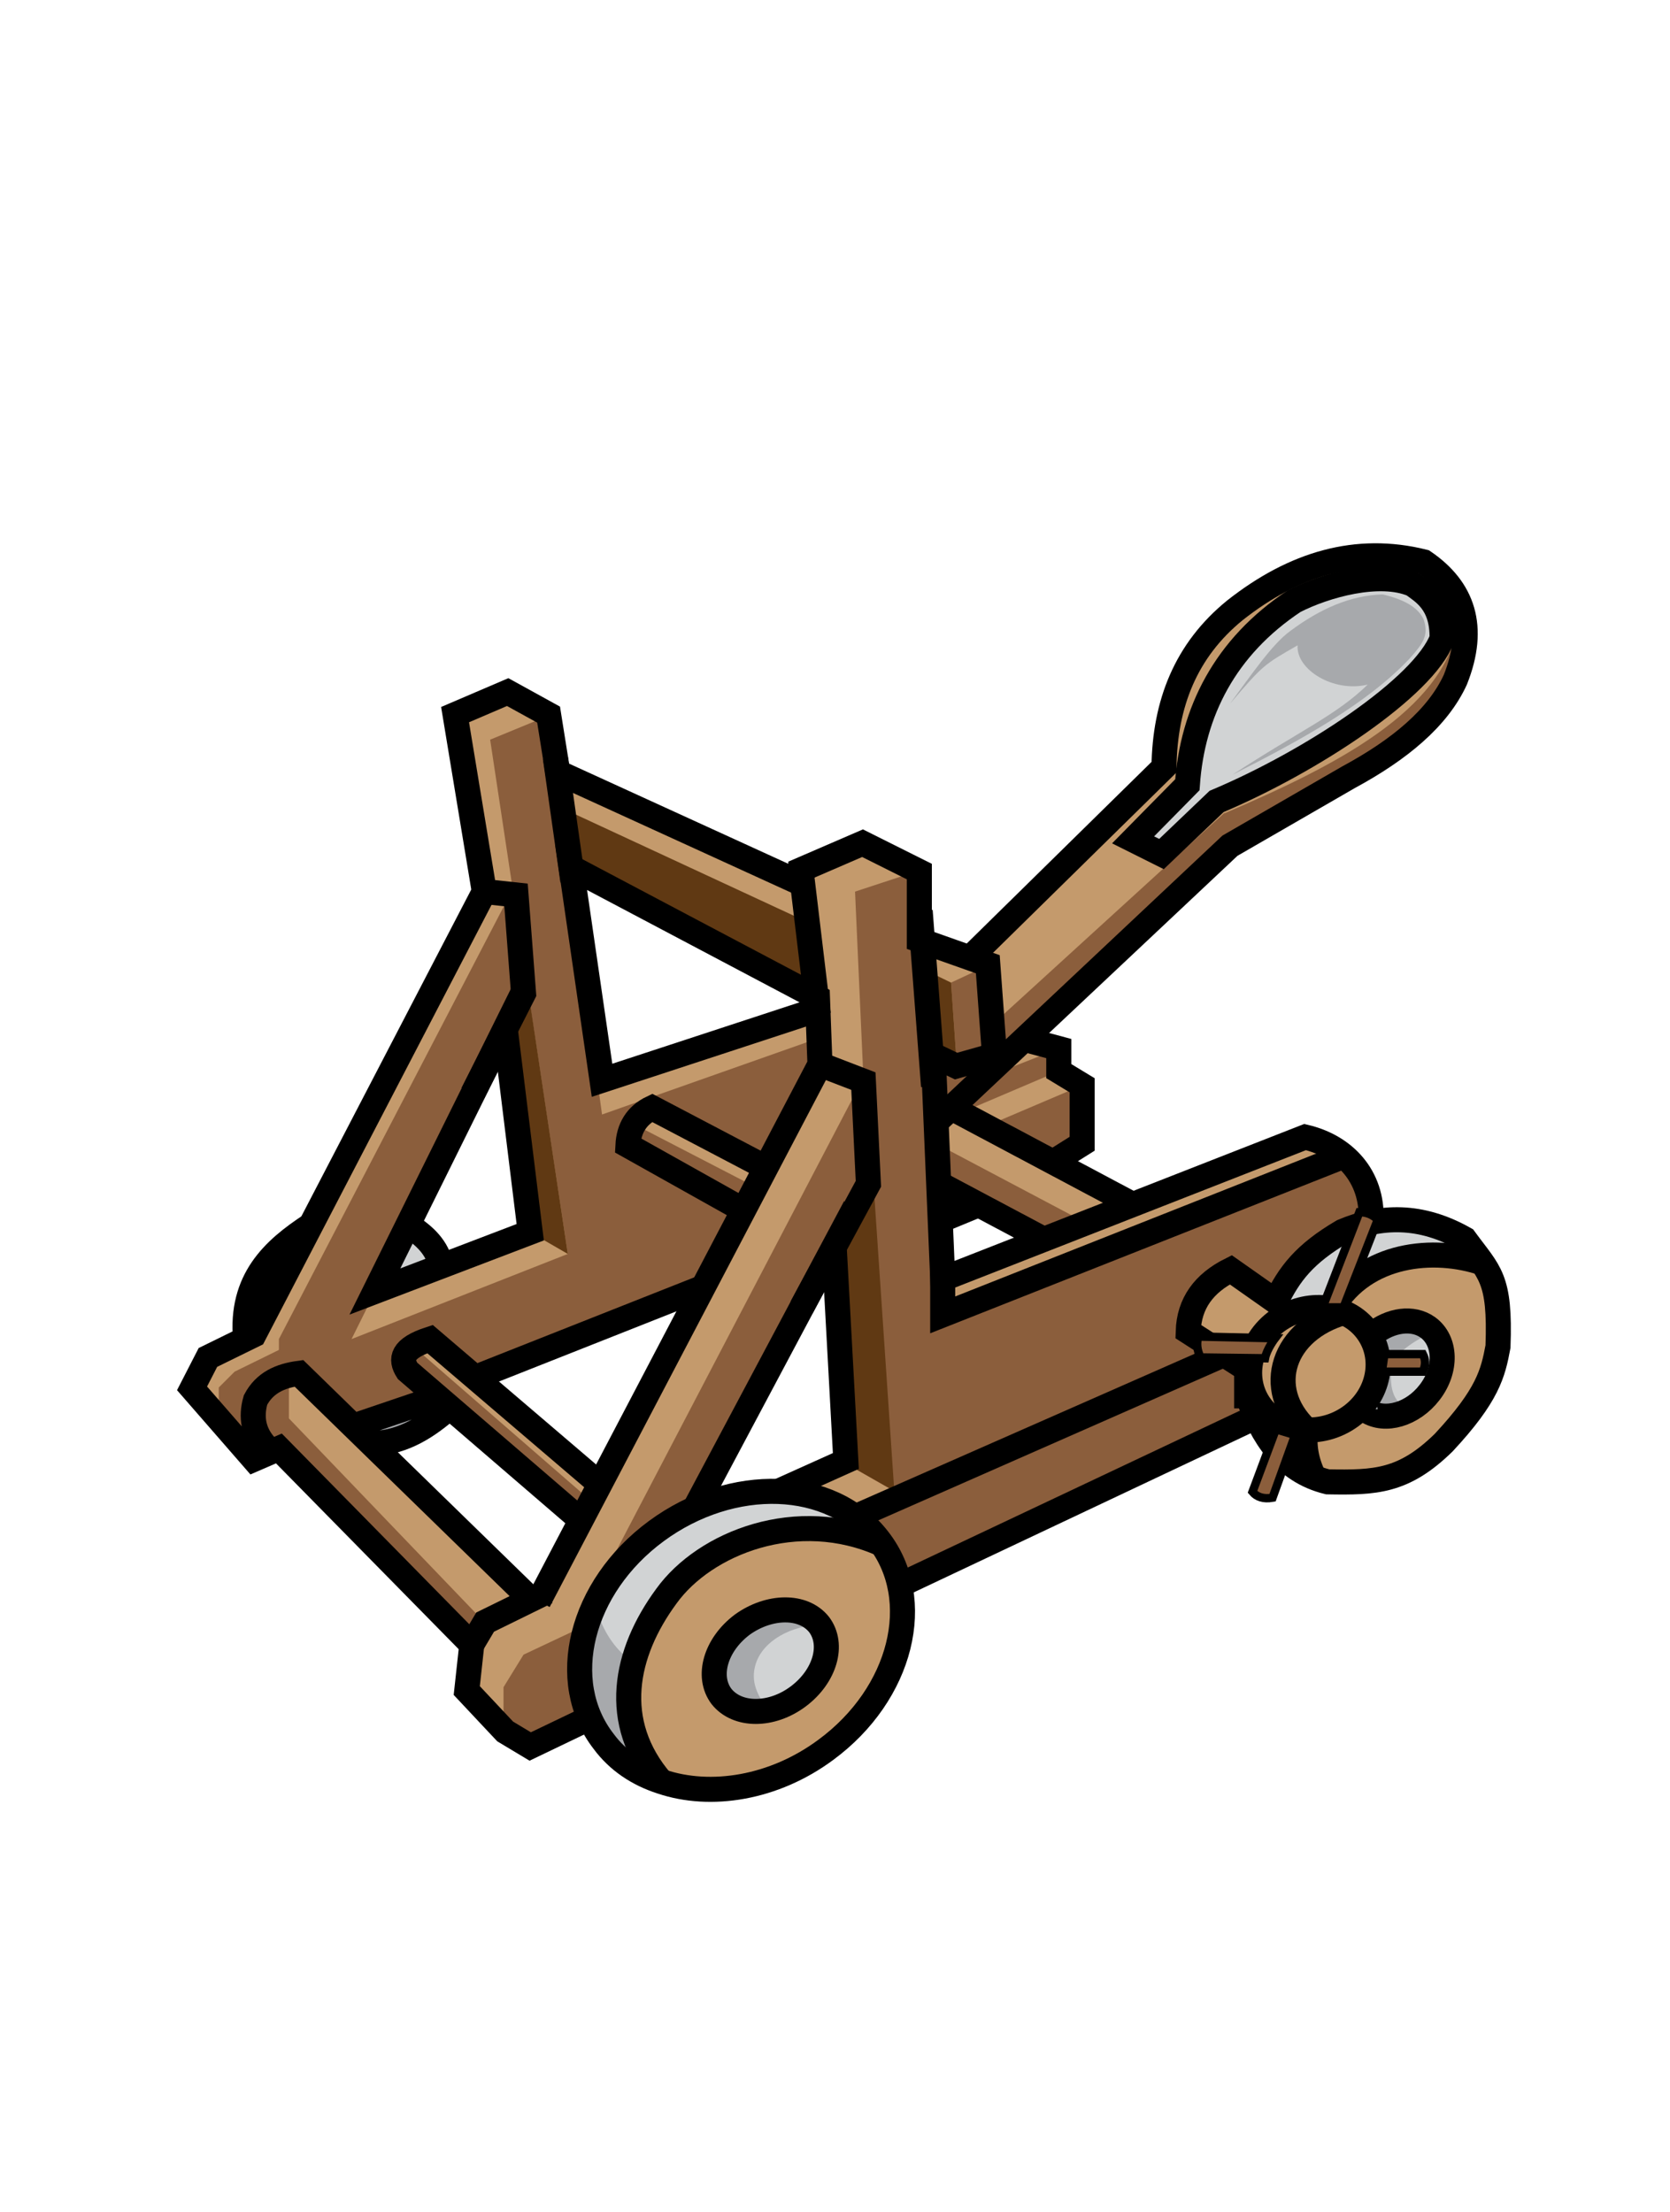 <?xml version="1.0" encoding="utf-8"?>
<!-- Generator: Adobe Illustrator 18.0.0, SVG Export Plug-In . SVG Version: 6.00 Build 0)  -->
<!DOCTYPE svg PUBLIC "-//W3C//DTD SVG 1.1//EN" "http://www.w3.org/Graphics/SVG/1.1/DTD/svg11.dtd">
<svg version="1.1" xmlns="http://www.w3.org/2000/svg" xmlns:xlink="http://www.w3.org/1999/xlink" x="0px" y="0px"
	 viewBox="0 0 200 265" enable-background="new 0 0 200 265" xml:space="preserve">

<g id="Catapult">
  <g id="Stroke_22_" display="inline">
  </g>
  <g id="Fill_21_" display="inline">
    <polygon fill="#C49A6C" points="134.7,143.8 126.1,139.2 129.6,137 129.6,130 126.8,128.3 126.8,125.6 122.7,124.5 147.3,101.2
			159.8,94 170.2,86.9 175.5,78.9 172.4,68.8 164.2,66.6 157.3,67.8 151.6,70.5 143.7,77.6 140.2,85.2 138.9,92.5 115.9,115
			110.2,112.6 110.2,105.5 103.4,101 96,104.1 98.2,127.5 103.4,129.1 103.4,142.5 112.9,141.8 123.9,147.9 112.9,153.2
			112.5,145.1 111.8,134.7 102.4,136.5 102.4,144.3 99.9,149.3 101.3,175 113.9,187 150.6,170.1 153.6,174.5 157.4,177 164.2,176.6
			169.6,175.6 177.3,167.3 179.5,159.5 177.8,151.6 174.6,148 167.2,146.1 164.2,146.1 162.3,140 156.3,136.3 		"/>
    <polygon fill="#C49A6C" points="95.6,105.5 66.8,92.5 65.7,85.6 60.8,82.9 54.5,85.6 63.5,147.6 44.9,154.7 44.9,169.9 84.7,154
			98.2,127.5 97,121.2 72,129.4 68.2,103.9 97,119.1 		"/>
    <polyline fill="#C49A6C" points="117.2,185.4 107.7,189.9 107.8,196.5 104.4,204 98.9,209.6 90.5,214.3 81.3,214 75.3,211.4
			71.5,207.5 70.6,205.8 63.5,209.2 60.5,207.4 55.9,202.5 56.5,197 58.1,194.4 63.5,191.7 66.3,188.4 98.2,127.5 103.4,129.1
			103.4,142.5 99.8,149.3 83.7,179.7 93.3,178.6 101.3,175 99.7,151.6 101.3,145.3 		"/>
    <polygon fill="#C49A6C" points="58.6,198.2 52.8,193.3 33.5,173.4 30.5,174.7 23.2,166.2 25.1,162.5 29.4,160.4 29.4,154.7
			35.6,147.9 39.1,143.3 58.6,106.8 61.4,106.8 62.7,119.6 52.6,139.2 48.8,146.2 52.8,151.6 54.2,162.6 51.9,170.1 44.9,171.9
			44.9,173.5 63.5,191.7 		"/>
    <polygon fill="#C49A6C" points="69.5,182.2 46.4,162.2 50.8,159.5 72.1,178 		"/>
    <path fill="#C49A6C" d="M165.1,122.5"/>
    <polygon fill="#D1D3D4" points="77.5,212.7 71.7,208.2 69.5,201.8 69.7,194.7 73.5,187.7 81.3,181.6 90.9,178.6 99.9,180.1
			105.7,185 96.9,183.2 87.6,184.8 81.3,189.3 77.5,194.9 75.3,203.7 		"/>
    <polygon fill="#D1D3D4" points="86.2,201.8 86,198.2 89,194.5 93.7,192.8 98.2,194.8 99,198.9 96.5,202.5 92.3,205.3 87.6,205
			"/>
    <polygon fill="#D1D3D4" points="177.6,150.9 165.1,151.7 160.4,156.8 153.6,156.8 153.2,154.4 157.4,149.3 161.7,147.2
			168.1,145.6 175.5,148 		"/>
    <polygon fill="#D1D3D4" points="157.4,177 156.3,171.2 150.8,170.9 155.1,176.3 		"/>
    <polygon fill="#D1D3D4" points="165.5,169.2 169.9,168.7 172.1,165.9 172.7,162.2 170.7,158.8 166.1,158.8 164.2,160.2 165,164.3
			163.3,168.2 		"/>
    <path fill="#D1D3D4" d="M161.7,174.8"/>
    <path fill="#D1D3D4" d="M168,183.9"/>
    <polygon fill="#D1D3D4" points="135.7,100.6 138.9,102 145.7,96.2 157.7,90.1 165.6,84.4 171.5,79 173.2,75.4 170.3,70.4
			164.2,69.4 156,71.5 150.4,75.3 146.6,80.2 143.7,85.8 142,94.4 		"/>
    <path fill="#D1D3D4" d="M128.1,90.9"/>
    <polygon fill="#A7A9AC" points="29.4,160.4 29.4,156 31.1,152.5 35.3,149.2 35.3,152.5 		"/>
    <polygon fill="#A7A9AC" points="42.1,170.8 51.3,167.3 53.1,169.1 49.9,171.3 45.5,173.4 		"/>
    <polygon fill="#D1D3D4" points="46.4,154 53.1,151 49.7,147.3 45.7,153.1 		"/>
  </g>
  <g id="Shadow_20_" display="inline">
    <polygon fill="#8B5E3C" points="69.4,194.2 103.4,129.1 102.4,106.8 109.7,104.4 112.9,157.5 160,138.5 163.4,141.8 163.4,146.1
			158.3,149.3 152.9,155.9 148.2,152.5 143.7,154 142.5,159.5 146.7,162.2 149.4,163.9 149.4,170.2 107.7,189.9 103.9,181.2
			108.1,179.2 101.3,175.3 99.7,149.7 83.7,179.7 75.3,186.2 		"/>
    <path fill="#8B5E3C" d="M137.8,206.8"/>
    <polygon fill="#8B5E3C" points="69.7,194.9 62.7,198.2 60.3,202.1 60.3,206.8 62.7,208.8 69.4,206.4 69.7,203.1 		"/>
    <polygon fill="#8B5E3C" points="65.5,85.8 58.7,88.6 68,150.2 42.1,160.4 62.5,119.3 61.1,107.1 33.4,160.4 33.4,161.7
			28.1,164.3 26.2,166.2 26.2,169.9 29.4,173.4 31.3,172.8 30.5,168.4 33.4,165.2 36.1,165 39.8,167.3 41.3,170.1 51.8,167
			48.8,163.9 48.8,161.9 51.5,160.4 56.9,165 83.7,154 88.7,144.3 75.3,137.6 76,134.7 78.2,132.7 92.1,140 98,128 97.6,124.5
			72.1,133.5 		"/>
    <polygon fill="#8B5E3C" points="118.4,115.6 113.9,117.7 114.6,127.8 119.2,126.4 		"/>
    <path fill="#8B5E3C" d="M111.8,90.7"/>
    <polygon fill="#8B5E3C" points="56.5,197 58.1,194.4 34.6,169.9 34.6,165.1 30.8,167.3 30.2,169.9 31.3,172.8 33.8,173.4 		"/>
    <polygon fill="#8B5E3C" points="48.8,163.9 69.5,182.2 70.8,179.8 49.4,161.2 		"/>
    <path fill="#8B5E3C" d="M52.8,184.5"/>
    <polygon fill="#8B5E3C" points="90.5,142.2 76,134.7 75.3,137.6 88.7,144.3 		"/>
    <path fill="#8B5E3C" d="M66.7,153.1"/>
    <polygon fill="#8B5E3C" points="125.1,148.5 130.1,146.5 112.9,137.4 112.9,141.8 		"/>
    <path fill="#8B5E3C" d="M112.6,133.9l36-33.4c0,0,0,0,0.1,0l14.8-8.5c0,0,0,0,0,0l8.3-6.7c0,0,0,0,0.1-0.1l3.6-6.1
			c0,0,0-0.1,0-0.2l-0.3-3.9c0-0.3-0.5-0.4-0.6,0c-1.9,10.2-14.6,16.7-27.9,22.4c0,0,0,0-0.1,0l-27.4,25c-0.1,0.1-0.1,0.1-0.1,0.2
			v3.7c0,0.1-0.1,0.2-0.2,0.3l-4.4,1.2c0,0-0.1,0-0.1,0l-2.3-0.4c-0.2,0-0.3,0.1-0.3,0.3l0.3,6.2C112.1,134,112.4,134.1,112.6,133.9
			z"/>
    <polygon fill="#8B5E3C" points="126.1,139.2 129.6,137 129.6,130 118.1,134.9 		"/>
    <polygon fill="#8B5E3C" points="126.8,128.3 115.3,133.2 114.6,132.1 117.7,129.2 126.8,125.6 		"/>
    <path fill="#8B5E3C" d="M137.8,125.6"/>
    <polygon fill="#8B5E3C" points="116.4,144.3 112.9,141.8 112.9,145.3 		"/>
    <path fill="#A7A9AC" d="M147.6,92.8c8.3-4.2,16.1-8.5,21.2-13.9c1.7-1.9,2.3-2.8,1.7-4.7c-0.7-1.5-2.4-2.4-4.9-3
			c-3.8,0.1-7.5,1.7-11.1,4.4c-2.1,1.5-4.7,5.3-7.2,8.7c4-4.7,4.1-4.7,8.1-7c-0.2,2.9,4.3,5.7,8.4,4.7
			C160,85.7,155.7,87.5,147.6,92.8z"/>
    <path fill="#A7A9AC" d="M91.9,204.8l-4.8-0.9l-1.1-4.8l2.9-4.6l6.4-1.5l2.7,1.6c-4,0.3-7,2.4-7.6,5.1
			C89.9,201.8,91,203.4,91.9,204.8z"/>
    <path fill="#A7A9AC" d="M75.8,199.1c-1.9-1.3-3.4-3.3-4.3-6.1l-2.2,6.9l1.4,6.8l6.3,6.7L75.8,199.1z"/>
    <polygon fill="#A7A9AC" points="157.1,175.4 156,170.9 151.2,170.9 151.2,171.9 155.1,176.3 		"/>
    <path fill="#A7A9AC" d="M168.9,168.8l-3.4,0.4l-2.3-1l2.3-4l-1.3-4l3.7-2l2.7,0.5l1,0.8c-2.9,1.5-4.7,2.7-5,4.7
			C166.4,167,167.3,168.3,168.9,168.8z"/>
  </g>
  <g id="Dark_Shadow" display="inline">
    <polygon fill="#603913" points="104,132.7 107.1,178.6 101.3,175.3 99.9,149.3 103.4,143 		"/>
    <polygon fill="#603913" points="111.9,127.2 114.6,127.8 113.9,117.7 110.8,116.2 		"/>
    <polygon fill="#603913" points="97.9,119.5 68.4,103.9 67.3,96.8 96.6,110.4 		"/>
    <path fill="#603913" d="M72.1,116.2"/>
    <path fill="#603913" d="M79.5,120.5"/>
    <polygon fill="#603913" points="63.5,147.6 68,150.2 63.4,119.6 60.3,123.9 		"/>
    <path fill="#603913" d="M126.1,194.9"/>
  </g>
  <g id="Stroke_23_" display="inline">
    <path fill="none" stroke="#000000" stroke-width="3" stroke-miterlimit="10" d="M115.9,115l23.5-23.1c0.1-7.6,2.6-14,8.5-18.8
			c7.1-5.6,14.6-7.8,22.6-5.8c4.7,3.2,6.3,7.8,3.8,14.1c-2.1,4.6-6.7,8.4-12.8,11.7l-14.2,8.2l-35.5,33.4"/>
    <path fill="none" stroke="#000000" stroke-width="3" stroke-miterlimit="10" d="M164.2,146.1c0.2-5.2-3.2-8.8-7.9-9.9l-43.4,17
			l-1.1-26l0-0.8l2.7,1.3l4.6-1.3l-0.8-10.9l-8.2-2.9v-8.2l-6.8-3.4l-7.4,3.2v1.6L66.8,92.5l-1.1-6.9l-4.9-2.7l-6.3,2.7l3.5,21.2
			l-27.6,53.1l-5.5,2.7l-1.9,3.7l7.4,8.5l3-1.3L56.5,197l1.6-2.7l5.5-2.7l-27.8-27.1c-2.2,0.3-4.1,1.1-5.2,3.2
			c-0.6,2.1-0.2,3.9,1.1,5.4"/>
    <path fill="none" stroke="#000000" stroke-width="3" stroke-miterlimit="10" d="M72.1,178l-20.6-17.6c-3.4,1.1-3.6,2.4-2.7,3.8
			l20.9,18"/>
    <polyline fill="none" stroke="#000000" stroke-width="3" stroke-miterlimit="10" points="64.5,191.8 98.2,127.5 97.9,119.5
			68.4,103.9 72.1,129.4 97.4,121.1 		"/>
    <polyline fill="none" stroke="#000000" stroke-width="3" stroke-miterlimit="10" points="71,205.6 63.5,209.2 60.5,207.4
			55.9,202.5 56.5,197 		"/>
    <polyline fill="none" stroke="#000000" stroke-width="3" stroke-miterlimit="10" points="93.3,178.6 101.3,175 99.9,149.3
			83.2,180.7 		"/>
    <line fill="none" stroke="#000000" stroke-width="3" stroke-miterlimit="10" x1="107.7" y1="189.9" x2="149.4" y2="170.2"/>
    <line fill="none" stroke="#000000" stroke-width="3" stroke-miterlimit="10" x1="125.1" y1="148.5" x2="112.5" y2="141.8"/>
    <line fill="none" stroke="#000000" stroke-width="3" stroke-miterlimit="10" x1="135.7" y1="144.3" x2="113.9" y2="132.7"/>
    <polygon fill="none" stroke="#000000" stroke-width="3" stroke-miterlimit="10" points="44.9,154.7 60.5,123.2 63.5,147.6 		"/>
    <path fill="none" stroke="#000000" stroke-width="3" stroke-miterlimit="10" d="M29.4,160.4c-0.6-7.1,3.3-10.7,7.9-13.7"/>
    <path fill="none" stroke="#000000" stroke-width="3" stroke-miterlimit="10" d="M42.1,170.9l10.3-3.5l1.4,1.2
			c-2.6,2.3-5.4,4.1-8.9,4.3"/>
    <line fill="none" stroke="#000000" stroke-width="3" stroke-miterlimit="10" x1="56.9" y1="165" x2="84.7" y2="154"/>
    <path fill="none" stroke="#000000" stroke-width="3" stroke-miterlimit="10" d="M105.2,184.4c5.6,7.2,2.8,18.5-6.3,25.2
			c-6.2,4.6-13.8,5.8-19.7,3.8c-2.8-0.9-5.2-2.5-6.9-4.8c-5.6-7.2-2.8-18.5,6.3-25.2S99.6,177.1,105.2,184.4z"/>
    <path fill="none" stroke="#000000" stroke-width="3" stroke-miterlimit="10" d="M87.6,194.2"/>
    <path fill="none" stroke="#000000" stroke-width="3" stroke-miterlimit="10" d="M105.7,185c-10.2-4.6-21.3-0.2-25.9,6.2
			c-5,6.8-6.7,15.1-0.6,22.2"/>
    <polyline fill="none" stroke="#000000" stroke-width="3" stroke-miterlimit="10" points="122.7,124.5 126.8,125.6 126.8,128.3
			129.6,130 129.6,137 126.1,139.2 		"/>
    <line fill="none" stroke="#000000" stroke-width="3" stroke-miterlimit="10" x1="117.2" y1="144.3" x2="112.6" y2="146.2"/>
    <path fill="none" stroke="#000000" stroke-width="3" stroke-miterlimit="10" d="M52.8,151.6c-0.4-2.1-1.9-3.6-4-4.9"/>
    <path fill="none" stroke="#000000" stroke-width="3" stroke-miterlimit="10" d="M89.3,145.1l-14.1-7.9c0.1-2,1-3.6,2.9-4.5
			l13.9,7.3"/>
    <path fill="none" stroke="#000000" stroke-width="3" stroke-miterlimit="10" d="M163.7,159.4c2.4,3.2,1.5,7.8-2,10.3
			c-3.5,2.5-8.3,2-10.7-1.2s-1.5-7.8,2-10.3C156.5,155.7,161.3,156.2,163.7,159.4z"/>
    <path fill="none" stroke="#000000" stroke-width="3" stroke-miterlimit="10" d="M149.4,167.2c1.8,4.8,4.3,9,9.6,10.3
			c5.7,0.1,9.1,0,13.9-4.7c5.3-5.7,5.9-8.3,6.5-11.5c0.3-8.3-1-8.8-4-12.9c-5.3-3-10.1-2.8-14.6-0.9c-4.6,2.7-6.4,5.1-8,8.4
			l-5.4-3.8c-3.2,1.6-5,4-5.1,7.4l7,4.5V167.2z"/>
    <line fill="none" stroke="#000000" stroke-width="3" stroke-miterlimit="10" x1="68.6" y1="105.5" x2="66.5" y2="90.7"/>
    <line fill="none" stroke="#000000" stroke-width="3" stroke-miterlimit="10" x1="96" y1="104.8" x2="98" y2="121.5"/>
    <line fill="none" stroke="#000000" stroke-width="3" stroke-miterlimit="10" x1="110.2" y1="109.1" x2="111.8" y2="130.1"/>
    <polyline fill="none" stroke="#000000" stroke-width="3" stroke-miterlimit="10" points="96,156.6 104,141.8 103.4,129.5
			98.2,127.5 		"/>
    <line fill="none" stroke="#000000" stroke-width="3" stroke-miterlimit="10" x1="102.4" y1="181.7" x2="146.7" y2="162.2"/>
    <polyline fill="none" stroke="#000000" stroke-width="3" stroke-miterlimit="10" points="112.9,151.8 112.9,157.5 160.9,138.5
			"/>
    <polyline fill="none" stroke="#000000" stroke-width="3" stroke-miterlimit="10" points="56.6,131 62.7,119 61.8,107.2
			58.1,106.8 		"/>
    <path fill="#8B5E3C" stroke="#000000" stroke-miterlimit="10" d="M158.4,156.6"/>
    <path fill="none" stroke="#000000" stroke-width="3" stroke-miterlimit="10" d="M98.1,194.6c1.8,2.4,0.7,6.2-2.5,8.6
			c-3.2,2.4-7.3,2.4-9.2,0c-1.8-2.4-0.7-6.2,2.5-8.6C92.1,192.3,96.2,192.2,98.1,194.6z"/>
    <path fill="none" stroke="#000000" stroke-width="3" stroke-miterlimit="10" d="M164.4,159.8c2.1-1.7,4.8-2.1,6.6-0.8
			c2.2,1.6,2.3,5.1,0.2,7.8c-2,2.6-5.3,3.6-7.5,2.2c-0.1,0-0.2-0.1-0.2-0.2"/>
    <path fill="none" stroke="#000000" stroke-width="3" stroke-miterlimit="10" d="M163.3,161.1"/>
    <path fill="none" stroke="#000000" stroke-width="3" stroke-miterlimit="10" d="M177.6,151.3c-5.9-2-14.1-1.2-18,5.3"/>
    <path fill="none" stroke="#000000" stroke-width="3" stroke-miterlimit="10" d="M157.4,177c-1-2-1.3-4-1-5.8
			c-5.1-4.9-2.8-11.9,4.6-14"/>
    <path fill="#8B5E3C" stroke="#000000" stroke-miterlimit="10" d="M158.4,156.6l4.4-11.4c0.9,0,1.6,0.3,2.2,0.9l-4.1,10.5H158.4z"
            />
    <path fill="#8B5E3C" stroke="#000000" stroke-miterlimit="10" d="M143.5,160.1l9.2,0.2c0,0-1,1.3-1.2,2.4l-7.7-0.1
			C143.3,161.7,143.3,160.8,143.5,160.1z"/>
    <path fill="#8B5E3C" stroke="#000000" stroke-miterlimit="10" d="M155.1,171.9l-2.7,7.5c-1.1,0.2-1.9-0.1-2.4-0.7l2.8-7.5
			L155.1,171.9z"/>
    <path fill="#8B5E3C" stroke="#000000" stroke-miterlimit="10" d="M165.5,164.3h4.9c0.4-0.9,0.3-1.5,0-2.1l-4.6,0L165.5,164.3z"/>
    <path fill="none" stroke="#000000" stroke-width="3" stroke-miterlimit="10" d="M135.7,100.6l3.4,1.7l6.6-6.3
			c11.4-4.8,24.8-13.7,27-19.5c0.1-4.3-2.3-5.6-3.5-6.5c-4-1.7-10.5,0.1-14.2,2c-8.3,5.5-12.2,13.3-12.8,22L135.7,100.6z"/>
  </g>
</g>
  </svg>